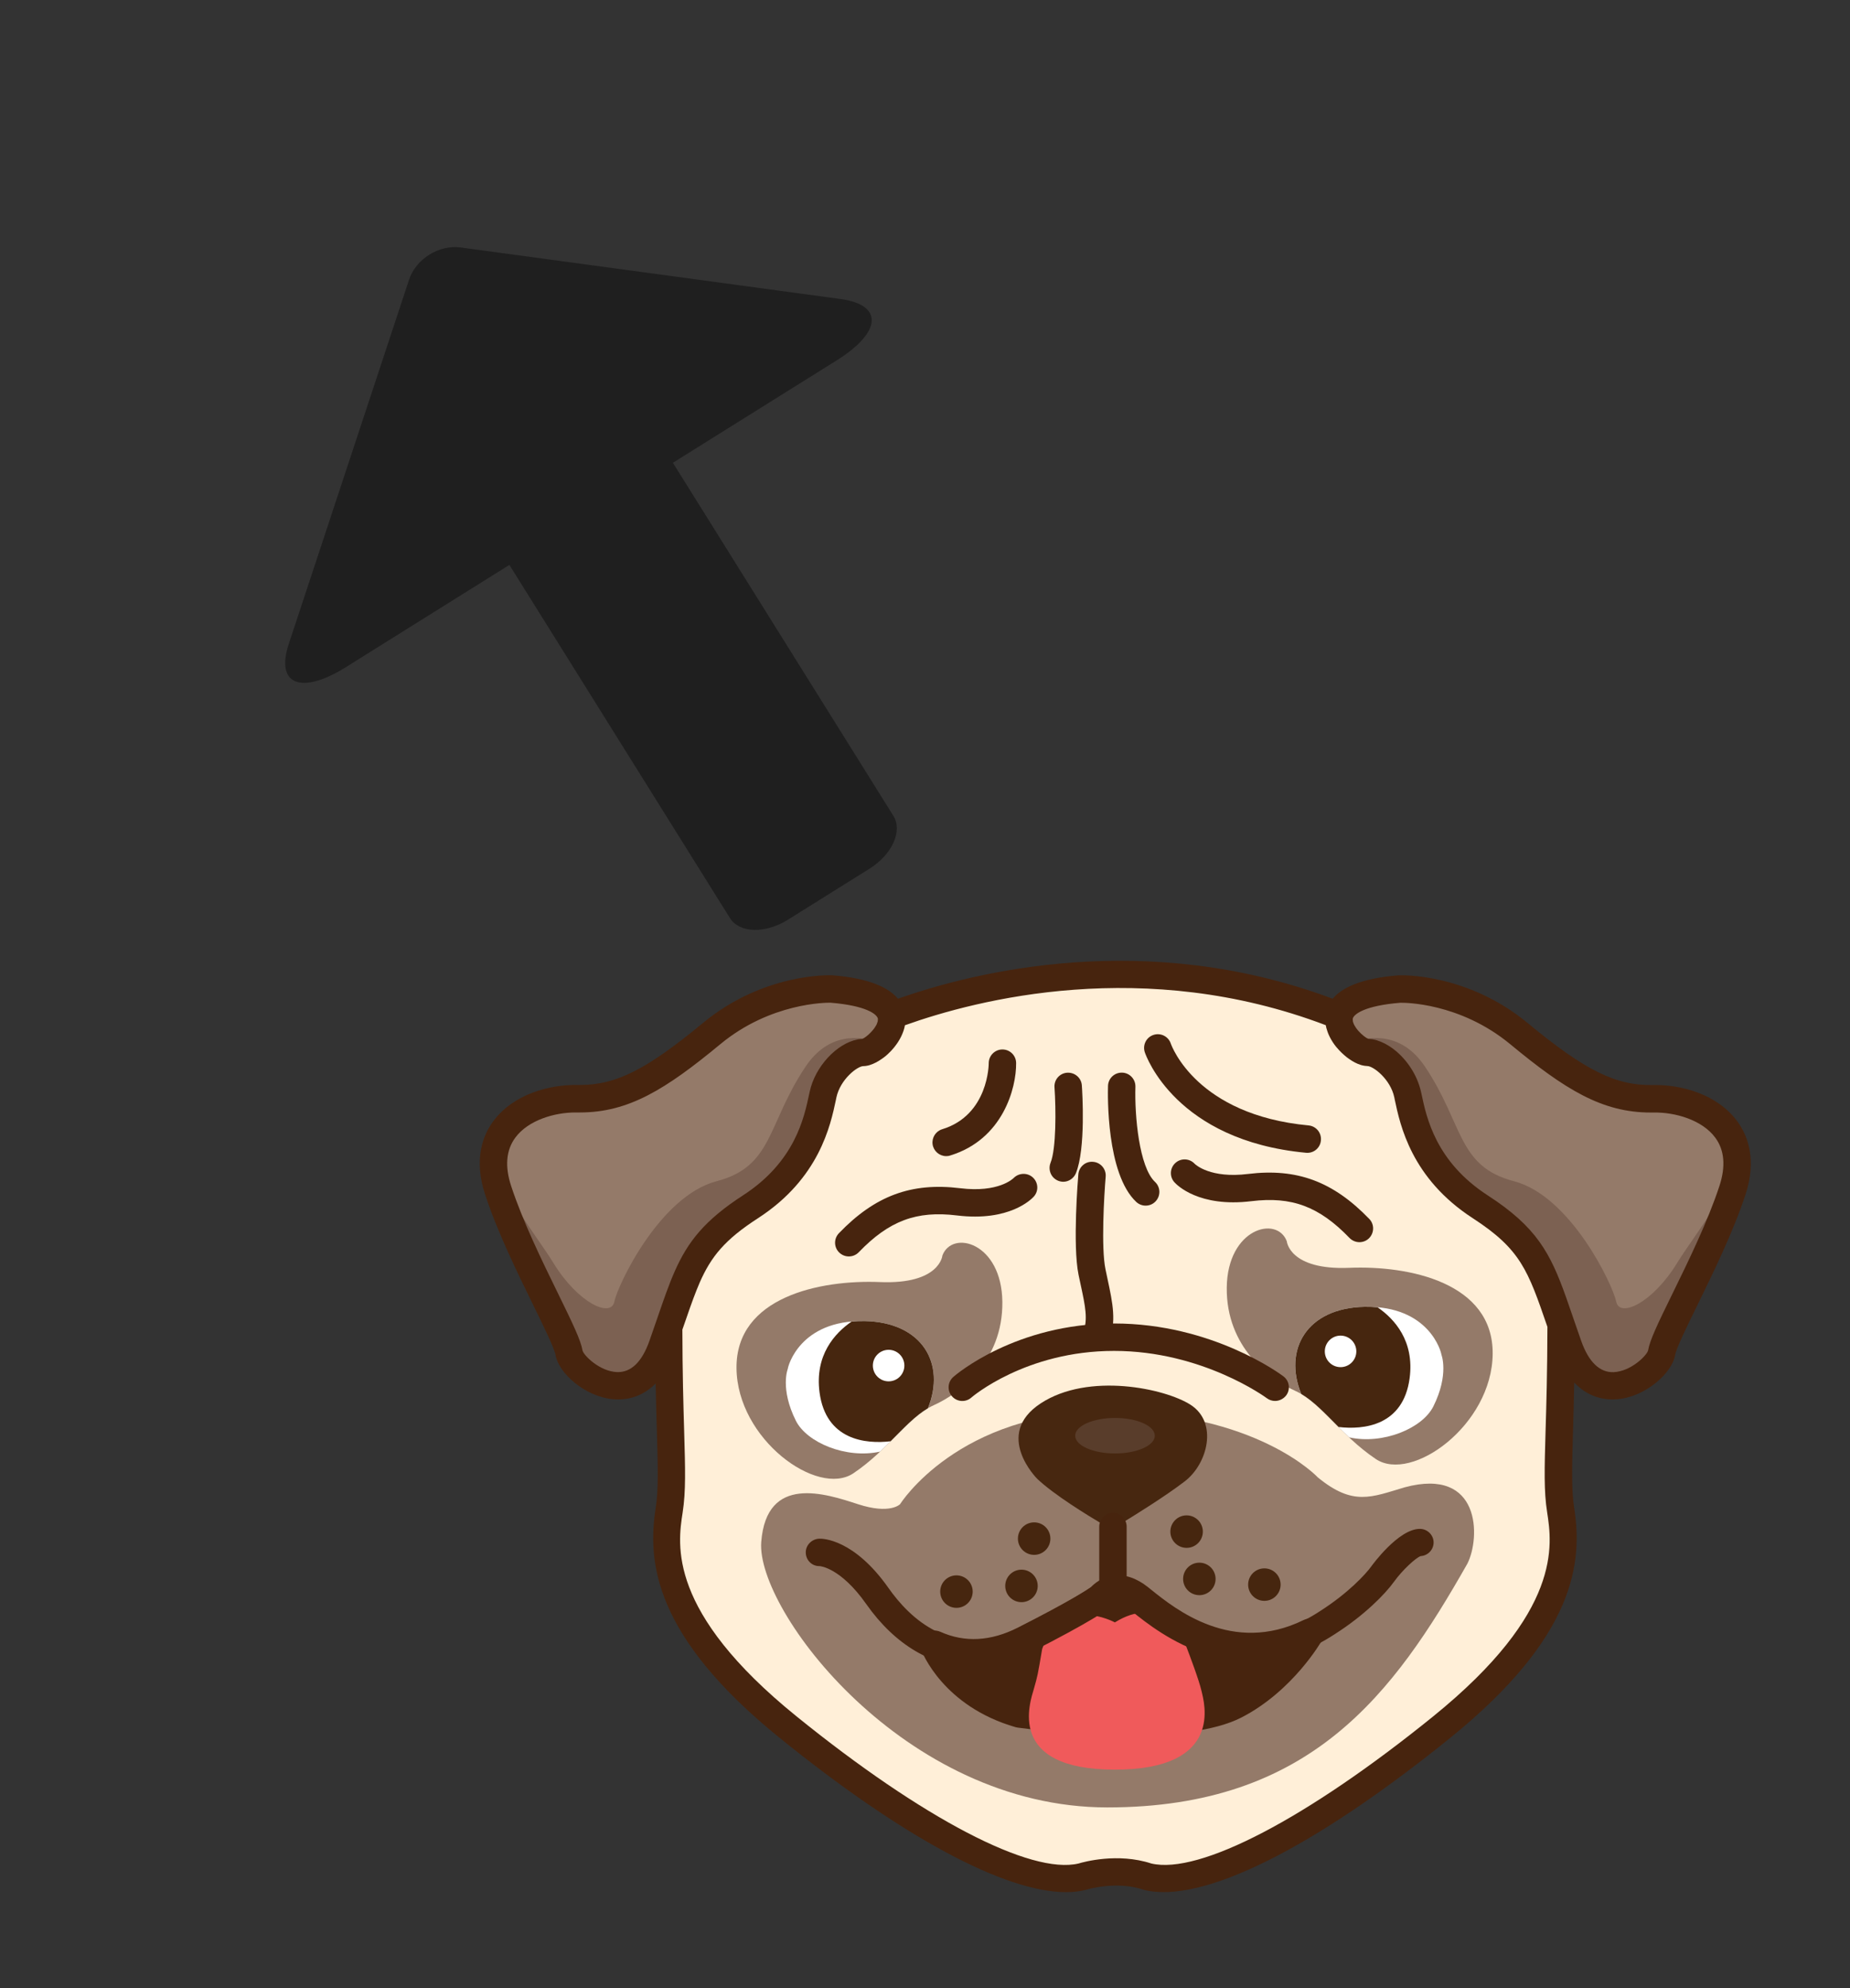 <?xml version="1.0" encoding="UTF-8"?>
<svg width="54px" height="58px" viewBox="0 0 27 29" version="1.1" xmlns="http://www.w3.org/2000/svg" xmlns:xlink="http://www.w3.org/1999/xlink">
    <rect x="0" y="0" width="27" height="29" fill="#333333" stroke="none"/>
    <title>编组</title>
    <g id="Welcome" stroke="none" stroke-width="1" fill="none" fill-rule="evenodd">
        <g id="画板" transform="translate(-123, -828)" fill-rule="nonzero">
            <g id="编组" transform="translate(123.47, 828.152)">
                <g id="dog" transform="translate(6.53, 13.848)">
                    <path d="M15.776,8.031 C15.699,7.538 15.78,6.964 15.783,5.324 C15.488,4.465 15.372,4.102 14.602,3.603 C13.748,3.049 13.615,2.303 13.543,1.966 C13.471,1.629 13.158,1.352 12.953,1.352 C12.832,1.352 12.495,1.072 12.546,0.818 C9.693,-0.319 7.07,0.416 6.008,0.816 C6.06,1.071 5.722,1.352 5.601,1.352 C5.396,1.352 5.084,1.629 5.011,1.966 C4.939,2.303 4.806,3.049 3.952,3.603 C3.171,4.109 3.063,4.476 2.758,5.361 C2.762,6.974 2.841,7.542 2.764,8.031 C2.674,8.609 2.602,9.656 4.497,11.19 C6.392,12.724 8.011,13.567 8.793,13.374 C8.793,13.374 9.281,13.218 9.747,13.374 C10.529,13.567 12.148,12.724 14.043,11.19 C15.938,9.656 15.867,8.609 15.776,8.031 L15.776,8.031 Z" id="路径" fill="#FFEFD8"></path>
                    <path d="M13.423,0.426 C13.423,0.426 14.338,0.39 15.168,1.076 C15.998,1.762 16.492,2.039 17.129,2.027 C17.766,2.015 18.597,2.412 18.284,3.363 C17.971,4.314 17.297,5.445 17.249,5.734 C17.201,6.023 16.27,6.709 15.887,5.626 C15.504,4.543 15.456,4.158 14.601,3.604 C13.747,3.05 13.614,2.304 13.542,1.967 C13.47,1.63 13.157,1.353 12.952,1.353 C12.749,1.353 11.918,0.546 13.423,0.426 L13.423,0.426 Z" id="路径" fill="#947A69"></path>
                    <path d="M17.478,4.421 C17.117,5.011 16.636,5.227 16.588,4.987 C16.54,4.746 15.926,3.447 15.096,3.23 C14.266,3.013 14.362,2.4 13.796,1.557 C13.47,1.071 13.028,1.098 12.712,1.207 C12.8,1.294 12.899,1.352 12.954,1.352 C13.159,1.352 13.471,1.629 13.544,1.966 C13.616,2.303 13.749,3.049 14.603,3.603 C15.457,4.157 15.506,4.542 15.889,5.625 C16.272,6.708 17.203,6.022 17.251,5.733 C17.299,5.444 17.973,4.313 18.286,3.362 C18.36,3.138 18.369,2.946 18.334,2.781 C18.235,3.434 17.74,3.994 17.478,4.421 Z" id="路径" fill="#7C6152"></path>
                    <path d="M5.131,0.426 C5.131,0.426 4.216,0.39 3.386,1.076 C2.556,1.762 2.062,2.039 1.425,2.027 C0.788,2.015 -0.043,2.412 0.27,3.362 C0.583,4.312 1.257,5.444 1.305,5.733 C1.353,6.022 2.284,6.708 2.667,5.625 C3.05,4.542 3.098,4.157 3.953,3.603 C4.807,3.049 4.94,2.303 5.012,1.966 C5.084,1.629 5.397,1.352 5.602,1.352 C5.805,1.353 6.636,0.546 5.131,0.426 L5.131,0.426 Z" id="路径" fill="#947A69"></path>
                    <path d="M1.076,4.421 C1.437,5.011 1.918,5.227 1.966,4.987 C2.014,4.746 2.628,3.447 3.458,3.23 C4.288,3.013 4.192,2.4 4.758,1.557 C5.084,1.071 5.526,1.098 5.842,1.207 C5.754,1.294 5.655,1.352 5.6,1.352 C5.395,1.352 5.083,1.629 5.01,1.966 C4.938,2.303 4.805,3.049 3.951,3.603 C3.097,4.157 3.048,4.542 2.665,5.625 C2.282,6.708 1.351,6.022 1.303,5.733 C1.255,5.444 0.581,4.313 0.268,3.362 C0.194,3.138 0.185,2.946 0.22,2.781 C0.319,3.434 0.814,3.994 1.076,4.421 L1.076,4.421 Z" id="路径" fill="#7C6152"></path>
                    <path d="M12.233,7.55 C12.233,7.55 11.34,6.587 9.161,6.587 C6.982,6.587 6.136,7.941 6.136,7.941 C6.136,7.941 5.992,8.094 5.522,7.941 C5.052,7.788 4.187,7.499 4.11,8.492 C4.033,9.485 6.192,12.364 9.161,12.364 C12.13,12.364 13.341,10.703 14.416,8.808 C14.608,8.429 14.615,7.394 13.5,7.695 C13.014,7.839 12.748,7.972 12.233,7.55 Z" id="路径" fill="#947A69"></path>
                    <path d="M6.754,4.313 C6.754,4.313 6.718,4.737 5.843,4.701 C4.968,4.665 3.74,4.918 3.749,5.956 C3.758,6.994 4.931,7.842 5.455,7.49 C5.978,7.138 6.249,6.669 6.628,6.497 C7.007,6.326 7.638,5.856 7.629,4.99 C7.62,4.123 6.898,3.934 6.754,4.313 L6.754,4.313 Z" id="路径" fill="#947A69"></path>
                    <path d="M5.617,5.27 C4.669,5.252 4.498,5.938 4.498,5.965 C4.498,5.965 4.381,6.254 4.615,6.723 C4.775,7.043 5.351,7.283 5.844,7.174 C6.108,6.926 6.309,6.679 6.544,6.541 C6.805,5.896 6.465,5.286 5.617,5.27 L5.617,5.27 Z" id="路径" fill="#FFFFFF"></path>
                    <path d="M5.617,5.27 C5.55,5.269 5.488,5.272 5.429,5.277 C5.183,5.446 4.889,5.767 4.961,6.311 C5.054,7.007 5.633,7.066 5.998,7.023 C6.191,6.83 6.357,6.651 6.543,6.541 C6.805,5.896 6.465,5.286 5.617,5.27 L5.617,5.27 Z" id="路径" fill="#46260F"></path>
                    <path d="M5.739,5.919 C5.739,6.046 5.842,6.149 5.969,6.149 C6.096,6.149 6.199,6.046 6.199,5.919 C6.199,5.792 6.096,5.689 5.969,5.689 C5.842,5.689 5.739,5.792 5.739,5.919 Z" id="路径" fill="#FFFFFF"></path>
                    <path d="M11.78,4.105 C11.78,4.105 11.816,4.529 12.691,4.493 C13.567,4.457 14.794,4.71 14.785,5.748 C14.776,6.786 13.603,7.634 13.079,7.282 C12.556,6.93 12.285,6.461 11.906,6.289 C11.527,6.118 10.895,5.648 10.904,4.782 C10.914,3.916 11.636,3.726 11.78,4.105 L11.78,4.105 Z" id="路径" fill="#947A69"></path>
                    <path d="M12.917,5.062 C13.865,5.044 14.036,5.73 14.036,5.757 C14.036,5.757 14.153,6.046 13.919,6.515 C13.759,6.835 13.183,7.075 12.69,6.966 C12.426,6.718 12.225,6.471 11.99,6.333 C11.728,5.688 12.069,5.078 12.917,5.062 Z" id="路径" fill="#FFFFFF"></path>
                    <path d="M12.917,5.062 C12.984,5.061 13.046,5.064 13.105,5.069 C13.351,5.238 13.645,5.559 13.573,6.103 C13.48,6.799 12.901,6.858 12.536,6.815 C12.343,6.622 12.177,6.443 11.991,6.333 C11.728,5.688 12.069,5.078 12.917,5.062 L12.917,5.062 Z" id="路径" fill="#46260F"></path>
                    <path d="M12.335,5.712 C12.335,5.839 12.438,5.942 12.565,5.942 C12.692,5.942 12.795,5.839 12.795,5.712 C12.795,5.585 12.692,5.482 12.565,5.482 C12.438,5.482 12.335,5.585 12.335,5.712 L12.335,5.712 Z" id="路径" fill="#FFFFFF"></path>
                    <path d="M8.138,7.571 C8.138,7.571 7.491,6.927 8.189,6.47 C8.887,6.013 10.006,6.253 10.376,6.491 C10.779,6.75 10.626,7.351 10.292,7.607 C10.007,7.826 9.561,8.102 9.346,8.233 C9.268,8.28 9.172,8.28 9.093,8.234 C8.864,8.098 8.381,7.802 8.138,7.571 L8.138,7.571 Z" id="路径" fill="#472710"></path>
                    <path d="M8.692,6.942 C8.692,7.085 8.952,7.201 9.273,7.201 C9.594,7.201 9.854,7.085 9.854,6.942 C9.854,6.799 9.594,6.683 9.273,6.683 C8.952,6.683 8.692,6.799 8.692,6.942 L8.692,6.942 Z" id="路径" fill="#593D2B"></path>
                    <path d="M12.232,9.645 C12.17,9.604 12.092,9.599 12.025,9.631 C10.986,10.14 10.153,9.472 9.798,9.186 L9.752,9.149 C9.586,9.018 9.418,8.962 9.252,8.982 C9.085,9.002 8.975,9.097 8.928,9.146 C8.875,9.184 8.627,9.35 7.856,9.741 C7.461,9.941 7.08,9.962 6.724,9.802 C6.648,9.768 6.558,9.783 6.497,9.84 C6.436,9.897 6.415,9.986 6.444,10.064 C6.456,10.097 6.762,10.889 7.824,11.194 C7.834,11.197 7.844,11.199 7.854,11.2 C8.068,11.229 8.76,11.314 9.486,11.314 C10.093,11.314 10.724,11.254 11.117,11.053 C11.867,10.668 12.281,9.951 12.298,9.921 C12.352,9.826 12.323,9.706 12.232,9.645 L12.232,9.645 Z" id="路径" fill="#47240E"></path>
                    <path d="M9.271,9.665 C9.271,9.665 8.49,9.241 8.21,10.053 C8.144,10.441 8.144,10.441 8.09,10.631 C8.036,10.821 7.671,11.813 9.271,11.813 C10.871,11.813 10.573,10.829 10.536,10.667 C10.499,10.505 10.361,10.141 10.31,10.008 C10.235,9.811 9.911,9.268 9.271,9.665 Z" id="路径" fill="#F05A5B"></path>
                    <path d="M7.856,8.443 C7.856,8.574 7.962,8.68 8.093,8.68 C8.224,8.68 8.33,8.574 8.33,8.443 C8.33,8.312 8.224,8.206 8.093,8.206 C7.962,8.206 7.856,8.312 7.856,8.443 Z" id="路径" fill="#46260F"></path>
                    <path d="M7.908,8.896 C7.777,8.896 7.671,9.002 7.671,9.133 C7.671,9.264 7.777,9.37 7.908,9.37 C8.039,9.37 8.145,9.264 8.145,9.133 C8.145,9.002 8.039,8.896 7.908,8.896 Z M6.959,8.979 C6.828,8.979 6.722,9.085 6.722,9.216 C6.722,9.347 6.828,9.453 6.959,9.453 C7.09,9.453 7.196,9.347 7.196,9.216 C7.196,9.085 7.09,8.979 6.959,8.979 Z" id="形状" fill="#46260F"></path>
                    <path d="M10.081,8.341 C10.081,8.472 10.187,8.578 10.318,8.578 C10.449,8.578 10.555,8.472 10.555,8.341 C10.555,8.21 10.449,8.104 10.318,8.104 C10.187,8.104 10.081,8.21 10.081,8.341 L10.081,8.341 Z" id="路径" fill="#46260F"></path>
                    <path d="M10.504,8.794 C10.635,8.794 10.741,8.9 10.741,9.031 C10.741,9.162 10.635,9.268 10.504,9.268 C10.373,9.268 10.267,9.162 10.267,9.031 C10.267,8.9 10.373,8.794 10.504,8.794 Z M11.453,8.877 C11.584,8.877 11.69,8.983 11.69,9.114 C11.69,9.245 11.584,9.351 11.453,9.351 C11.322,9.351 11.216,9.245 11.216,9.114 C11.216,8.983 11.322,8.877 11.453,8.877 Z" id="形状" fill="#46260F"></path>
                    <path d="M18.355,2.356 C18.058,1.954 17.527,1.819 17.125,1.827 C16.586,1.838 16.136,1.617 15.295,0.922 C14.416,0.196 13.456,0.224 13.415,0.227 L13.407,0.227 C12.862,0.271 12.584,0.408 12.45,0.568 C9.725,-0.452 7.217,0.176 6.105,0.568 C5.972,0.408 5.693,0.27 5.148,0.226 L5.14,0.226 C5.099,0.224 4.139,0.195 3.26,0.921 C2.437,1.601 1.993,1.826 1.465,1.826 L1.429,1.826 C1.027,1.819 0.496,1.954 0.199,2.355 C0.05,2.556 -0.091,2.905 0.08,3.424 C0.26,3.971 0.551,4.564 0.784,5.04 C0.935,5.348 1.091,5.667 1.108,5.765 C1.152,6.028 1.537,6.374 1.951,6.41 C1.973,6.412 1.997,6.413 2.022,6.413 C2.176,6.413 2.383,6.368 2.569,6.18 C2.574,6.449 2.581,6.68 2.587,6.884 C2.602,7.41 2.612,7.728 2.569,8 C2.447,8.779 2.542,9.863 4.373,11.345 C6.168,12.798 7.664,13.6 8.559,13.6 C8.662,13.6 8.756,13.589 8.842,13.568 C8.846,13.567 8.851,13.566 8.855,13.564 C8.859,13.563 9.29,13.43 9.685,13.563 C9.69,13.565 9.696,13.566 9.701,13.568 C10.541,13.774 12.17,12.964 14.171,11.345 C16.002,9.863 16.097,8.778 15.975,8 C15.933,7.728 15.942,7.41 15.957,6.883 C15.963,6.676 15.97,6.441 15.975,6.167 C16.164,6.366 16.376,6.413 16.534,6.413 C16.559,6.413 16.583,6.412 16.605,6.41 C17.018,6.374 17.404,6.027 17.448,5.765 C17.464,5.667 17.62,5.349 17.771,5.041 C18.004,4.564 18.295,3.971 18.475,3.424 C18.645,2.906 18.503,2.557 18.355,2.356 Z M2.005,6.014 C1.752,6.004 1.521,5.773 1.502,5.7 C1.477,5.551 1.362,5.312 1.143,4.865 C0.915,4.4 0.631,3.82 0.46,3.3 C0.366,3.014 0.386,2.776 0.521,2.594 C0.709,2.339 1.093,2.227 1.398,2.227 L1.464,2.227 C2.175,2.227 2.717,1.889 3.514,1.23 C4.247,0.624 5.063,0.625 5.121,0.626 C5.639,0.668 5.798,0.793 5.812,0.858 C5.814,0.866 5.812,0.874 5.811,0.883 C5.811,0.889 5.811,0.894 5.809,0.9 C5.807,0.909 5.803,0.918 5.8,0.927 C5.798,0.932 5.796,0.937 5.794,0.943 C5.79,0.952 5.784,0.961 5.778,0.97 C5.774,0.977 5.77,0.983 5.766,0.99 C5.762,0.995 5.758,1 5.755,1.005 C5.702,1.075 5.626,1.138 5.585,1.154 C5.574,1.154 5.563,1.156 5.552,1.157 C5.543,1.158 5.534,1.158 5.525,1.16 L5.513,1.163 C5.212,1.221 4.895,1.558 4.817,1.925 L4.809,1.961 C4.736,2.305 4.601,2.946 3.844,3.436 C3.283,3.8 3.039,4.112 2.848,4.543 C2.761,4.739 2.685,4.96 2.595,5.222 L2.571,5.291 C2.542,5.376 2.511,5.464 2.478,5.559 C2.368,5.869 2.209,6.021 2.005,6.014 L2.005,6.014 Z M13.918,11.035 C12.078,12.525 10.503,13.347 9.803,13.182 C9.312,13.021 8.813,13.16 8.741,13.182 C8.042,13.348 6.466,12.526 4.624,11.035 C2.737,9.508 2.89,8.531 2.963,8.062 C3.011,7.754 3.001,7.422 2.985,6.873 C2.974,6.498 2.96,6.032 2.959,5.394 C2.964,5.379 2.97,5.363 2.975,5.349 C3.045,5.145 3.105,4.972 3.165,4.821 C3.176,4.793 3.188,4.766 3.199,4.739 C3.203,4.73 3.206,4.721 3.21,4.712 C3.38,4.325 3.58,4.082 4.062,3.77 C4.958,3.19 5.121,2.415 5.2,2.042 L5.207,2.007 C5.264,1.744 5.513,1.551 5.601,1.551 C5.617,1.551 5.634,1.549 5.651,1.546 C5.661,1.544 5.671,1.542 5.682,1.539 C5.687,1.538 5.692,1.536 5.698,1.534 C5.755,1.516 5.814,1.485 5.869,1.446 C5.878,1.439 5.888,1.433 5.897,1.426 L5.911,1.415 C5.927,1.403 5.942,1.39 5.957,1.376 L5.958,1.375 C5.991,1.345 6.022,1.312 6.051,1.276 C6.052,1.275 6.052,1.274 6.053,1.274 C6.054,1.273 6.054,1.273 6.054,1.272 C6.091,1.226 6.124,1.176 6.15,1.123 C6.153,1.117 6.155,1.112 6.158,1.106 C6.167,1.086 6.176,1.066 6.183,1.045 C6.185,1.04 6.186,1.036 6.188,1.031 C6.196,1.006 6.203,0.981 6.207,0.955 C7.261,0.578 9.703,-0.051 12.349,0.954 C12.353,0.98 12.36,1.006 12.369,1.031 C12.37,1.035 12.372,1.04 12.373,1.044 C12.38,1.066 12.389,1.087 12.399,1.108 C12.401,1.113 12.403,1.118 12.406,1.123 C12.433,1.177 12.466,1.228 12.504,1.274 L12.506,1.276 C12.507,1.277 12.507,1.278 12.508,1.278 C12.551,1.33 12.6,1.377 12.65,1.417 C12.653,1.42 12.657,1.422 12.66,1.425 L12.692,1.448 C12.746,1.486 12.802,1.516 12.858,1.533 C12.864,1.535 12.869,1.536 12.875,1.538 C12.901,1.545 12.928,1.549 12.955,1.55 C13.043,1.55 13.293,1.742 13.349,2.006 L13.356,2.041 C13.435,2.414 13.599,3.189 14.494,3.769 C15.194,4.223 15.3,4.529 15.582,5.349 L15.584,5.355 C15.582,6.011 15.569,6.487 15.557,6.87 C15.541,7.42 15.531,7.752 15.58,8.06 C15.652,8.531 15.805,9.507 13.918,11.035 Z M18.094,3.3 C17.923,3.821 17.639,4.4 17.411,4.866 C17.192,5.312 17.077,5.552 17.053,5.699 C17.033,5.773 16.803,6.004 16.55,6.015 C16.349,6.022 16.187,5.87 16.077,5.559 C16.039,5.453 16.005,5.354 15.973,5.26 L15.96,5.222 C15.924,5.117 15.89,5.018 15.857,4.925 C15.626,4.277 15.426,3.898 14.712,3.436 C13.956,2.946 13.82,2.305 13.747,1.961 L13.739,1.925 C13.732,1.892 13.722,1.859 13.711,1.826 C13.633,1.591 13.464,1.378 13.273,1.258 C13.271,1.257 13.27,1.256 13.268,1.255 C13.25,1.244 13.231,1.233 13.213,1.223 C13.206,1.219 13.198,1.216 13.191,1.213 C13.178,1.207 13.165,1.2 13.152,1.195 C13.136,1.189 13.12,1.183 13.104,1.178 C13.1,1.177 13.095,1.175 13.091,1.173 C13.075,1.168 13.059,1.165 13.043,1.162 L13.03,1.159 C13.02,1.157 13.011,1.157 13.001,1.156 C12.99,1.155 12.98,1.153 12.969,1.153 C12.934,1.139 12.875,1.093 12.825,1.037 L12.824,1.036 C12.817,1.027 12.81,1.018 12.803,1.01 C12.797,1.003 12.792,0.996 12.787,0.988 C12.784,0.984 12.782,0.979 12.779,0.975 C12.772,0.964 12.765,0.953 12.76,0.942 C12.758,0.938 12.757,0.934 12.756,0.931 C12.751,0.92 12.747,0.91 12.745,0.9 C12.744,0.895 12.744,0.89 12.744,0.886 C12.743,0.877 12.742,0.867 12.743,0.859 C12.757,0.794 12.916,0.669 13.435,0.627 C13.489,0.625 14.302,0.621 15.041,1.231 C15.838,1.89 16.379,2.228 17.091,2.228 L17.134,2.228 C17.443,2.222 17.841,2.333 18.034,2.595 C18.168,2.776 18.188,3.014 18.094,3.3 L18.094,3.3 Z" id="形状" fill="#47240E"></path>
                    <path d="M11.609,6.435 C11.567,6.435 11.525,6.422 11.489,6.395 C11.48,6.388 10.551,5.705 9.259,5.705 C7.969,5.705 7.183,6.379 7.176,6.386 C7.093,6.459 6.966,6.45 6.894,6.367 C6.821,6.284 6.83,6.158 6.913,6.085 C6.949,6.053 7.821,5.305 9.26,5.305 C10.691,5.305 11.689,6.044 11.731,6.076 C11.819,6.142 11.837,6.268 11.77,6.356 C11.729,6.407 11.669,6.435 11.609,6.435 L11.609,6.435 Z M5.388,4.327 C5.338,4.327 5.288,4.308 5.249,4.271 C5.169,4.194 5.167,4.068 5.244,3.988 C5.771,3.441 6.301,3.245 7.013,3.332 C7.572,3.401 7.785,3.192 7.794,3.183 C7.87,3.106 7.996,3.102 8.075,3.176 C8.154,3.25 8.161,3.372 8.089,3.453 C8.055,3.491 7.733,3.823 6.965,3.729 C6.376,3.657 5.975,3.807 5.533,4.266 C5.493,4.307 5.441,4.327 5.388,4.327 L5.388,4.327 Z M12.84,4.119 C12.788,4.119 12.735,4.098 12.696,4.058 C12.254,3.599 11.853,3.449 11.264,3.521 C10.496,3.615 10.174,3.283 10.14,3.245 C10.066,3.163 10.073,3.036 10.155,2.963 C10.236,2.89 10.361,2.896 10.435,2.975 C10.449,2.989 10.666,3.192 11.215,3.124 C11.927,3.037 12.456,3.233 12.984,3.78 C13.061,3.859 13.058,3.986 12.979,4.063 C12.94,4.101 12.89,4.119 12.84,4.119 L12.84,4.119 Z M6.808,2.864 C6.709,2.863 6.626,2.79 6.611,2.693 C6.597,2.595 6.656,2.501 6.75,2.472 C7.429,2.265 7.43,1.518 7.43,1.51 C7.429,1.4 7.518,1.309 7.628,1.308 L7.63,1.308 C7.74,1.308 7.829,1.396 7.83,1.506 C7.834,1.87 7.637,2.62 6.867,2.855 C6.847,2.862 6.827,2.864 6.808,2.864 L6.808,2.864 Z M8.517,3.238 C8.451,3.237 8.389,3.204 8.352,3.149 C8.315,3.093 8.308,3.023 8.332,2.962 C8.416,2.757 8.412,2.177 8.39,1.86 C8.382,1.75 8.465,1.654 8.576,1.647 C8.686,1.641 8.782,1.722 8.789,1.833 C8.796,1.926 8.848,2.756 8.702,3.114 C8.67,3.19 8.596,3.238 8.517,3.238 Z" id="形状" fill="#47240E"></path>
                    <path d="M8.996,5.704 C8.972,5.704 8.948,5.7 8.924,5.691 C8.822,5.651 8.77,5.536 8.809,5.433 C8.881,5.247 8.838,5.047 8.773,4.745 C8.763,4.697 8.752,4.647 8.741,4.595 C8.652,4.163 8.734,3.172 8.738,3.13 C8.742,3.077 8.767,3.027 8.808,2.993 C8.848,2.958 8.901,2.942 8.954,2.947 C9.064,2.956 9.146,3.053 9.137,3.163 C9.114,3.433 9.069,4.202 9.134,4.514 C9.145,4.565 9.155,4.614 9.165,4.661 C9.239,5.007 9.298,5.28 9.183,5.577 C9.153,5.656 9.077,5.704 8.996,5.704 L8.996,5.704 Z M9.72,3.586 C9.671,3.586 9.622,3.568 9.583,3.532 C9.145,3.121 9.167,1.97 9.171,1.84 C9.174,1.73 9.265,1.643 9.377,1.646 C9.487,1.649 9.574,1.742 9.571,1.852 C9.558,2.273 9.625,3.023 9.857,3.24 C9.938,3.316 9.942,3.442 9.866,3.523 C9.827,3.565 9.774,3.586 9.72,3.586 Z M12.08,2.816 C12.074,2.816 12.067,2.816 12.061,2.815 C10.16,2.636 9.726,1.402 9.708,1.349 C9.673,1.244 9.729,1.131 9.834,1.096 C9.939,1.061 10.051,1.117 10.087,1.221 C10.102,1.265 10.47,2.263 12.098,2.416 C12.208,2.426 12.289,2.524 12.278,2.634 C12.27,2.737 12.184,2.816 12.08,2.816 L12.08,2.816 Z M13.722,8.301 C13.408,8.301 13.022,8.837 13.018,8.842 C12.931,8.964 12.674,9.24 12.265,9.501 C11.104,10.264 10.175,9.518 9.778,9.199 L9.732,9.162 C9.636,9.086 9.539,9.036 9.443,9.011 L9.443,8.268 C9.443,8.158 9.353,8.068 9.243,8.068 C9.133,8.068 9.043,8.158 9.043,8.268 L9.043,9.061 C8.985,9.094 8.943,9.132 8.919,9.157 C8.867,9.194 8.619,9.361 7.845,9.753 C6.906,10.228 6.267,9.59 5.969,9.166 C5.465,8.449 5.008,8.442 4.957,8.444 C4.847,8.448 4.756,8.54 4.76,8.65 C4.763,8.758 4.849,8.844 4.956,8.844 L4.962,8.844 C4.965,8.844 5.266,8.863 5.642,9.397 C6.068,10.002 6.618,10.318 7.201,10.318 C7.472,10.318 7.75,10.25 8.026,10.11 C8.945,9.644 9.159,9.478 9.181,9.461 C9.193,9.451 9.204,9.44 9.213,9.428 C9.213,9.428 9.243,9.398 9.287,9.392 C9.352,9.384 9.431,9.432 9.484,9.474 L9.528,9.51 C9.912,9.818 11.081,10.757 12.483,9.835 C12.912,9.562 13.215,9.253 13.345,9.072 C13.465,8.904 13.663,8.722 13.734,8.698 C13.839,8.692 13.923,8.605 13.923,8.498 C13.922,8.39 13.832,8.301 13.722,8.301 L13.722,8.301 Z" id="形状" fill="#47240E"></path>
                </g>
                <g id="left" transform="translate(8.53, 8.348) rotate(58) translate(-8.53, -8.348) translate(2.53, 2.848)" fill="#1F1F1F">
                    <path d="M4.95,3.877 L11.026,3.877 C11.15,3.877 11.268,3.952 11.356,4.083 C11.444,4.215 11.493,4.394 11.493,4.581 L11.493,5.987 C11.493,6.174 11.444,6.352 11.356,6.484 C11.268,6.616 11.15,6.69 11.026,6.69 L4.95,6.69 L4.95,9.507 C4.95,10.272 4.623,10.516 4.22,10.03 L0.644,5.725 C0.444,5.484 0.442,5.086 0.644,4.842 L4.221,0.537 C4.63,0.045 4.951,0.285 4.951,1.06 L4.951,3.877 L4.95,3.877 Z" id="路径"></path>
                </g>
            </g>
        </g>
    </g>
</svg>